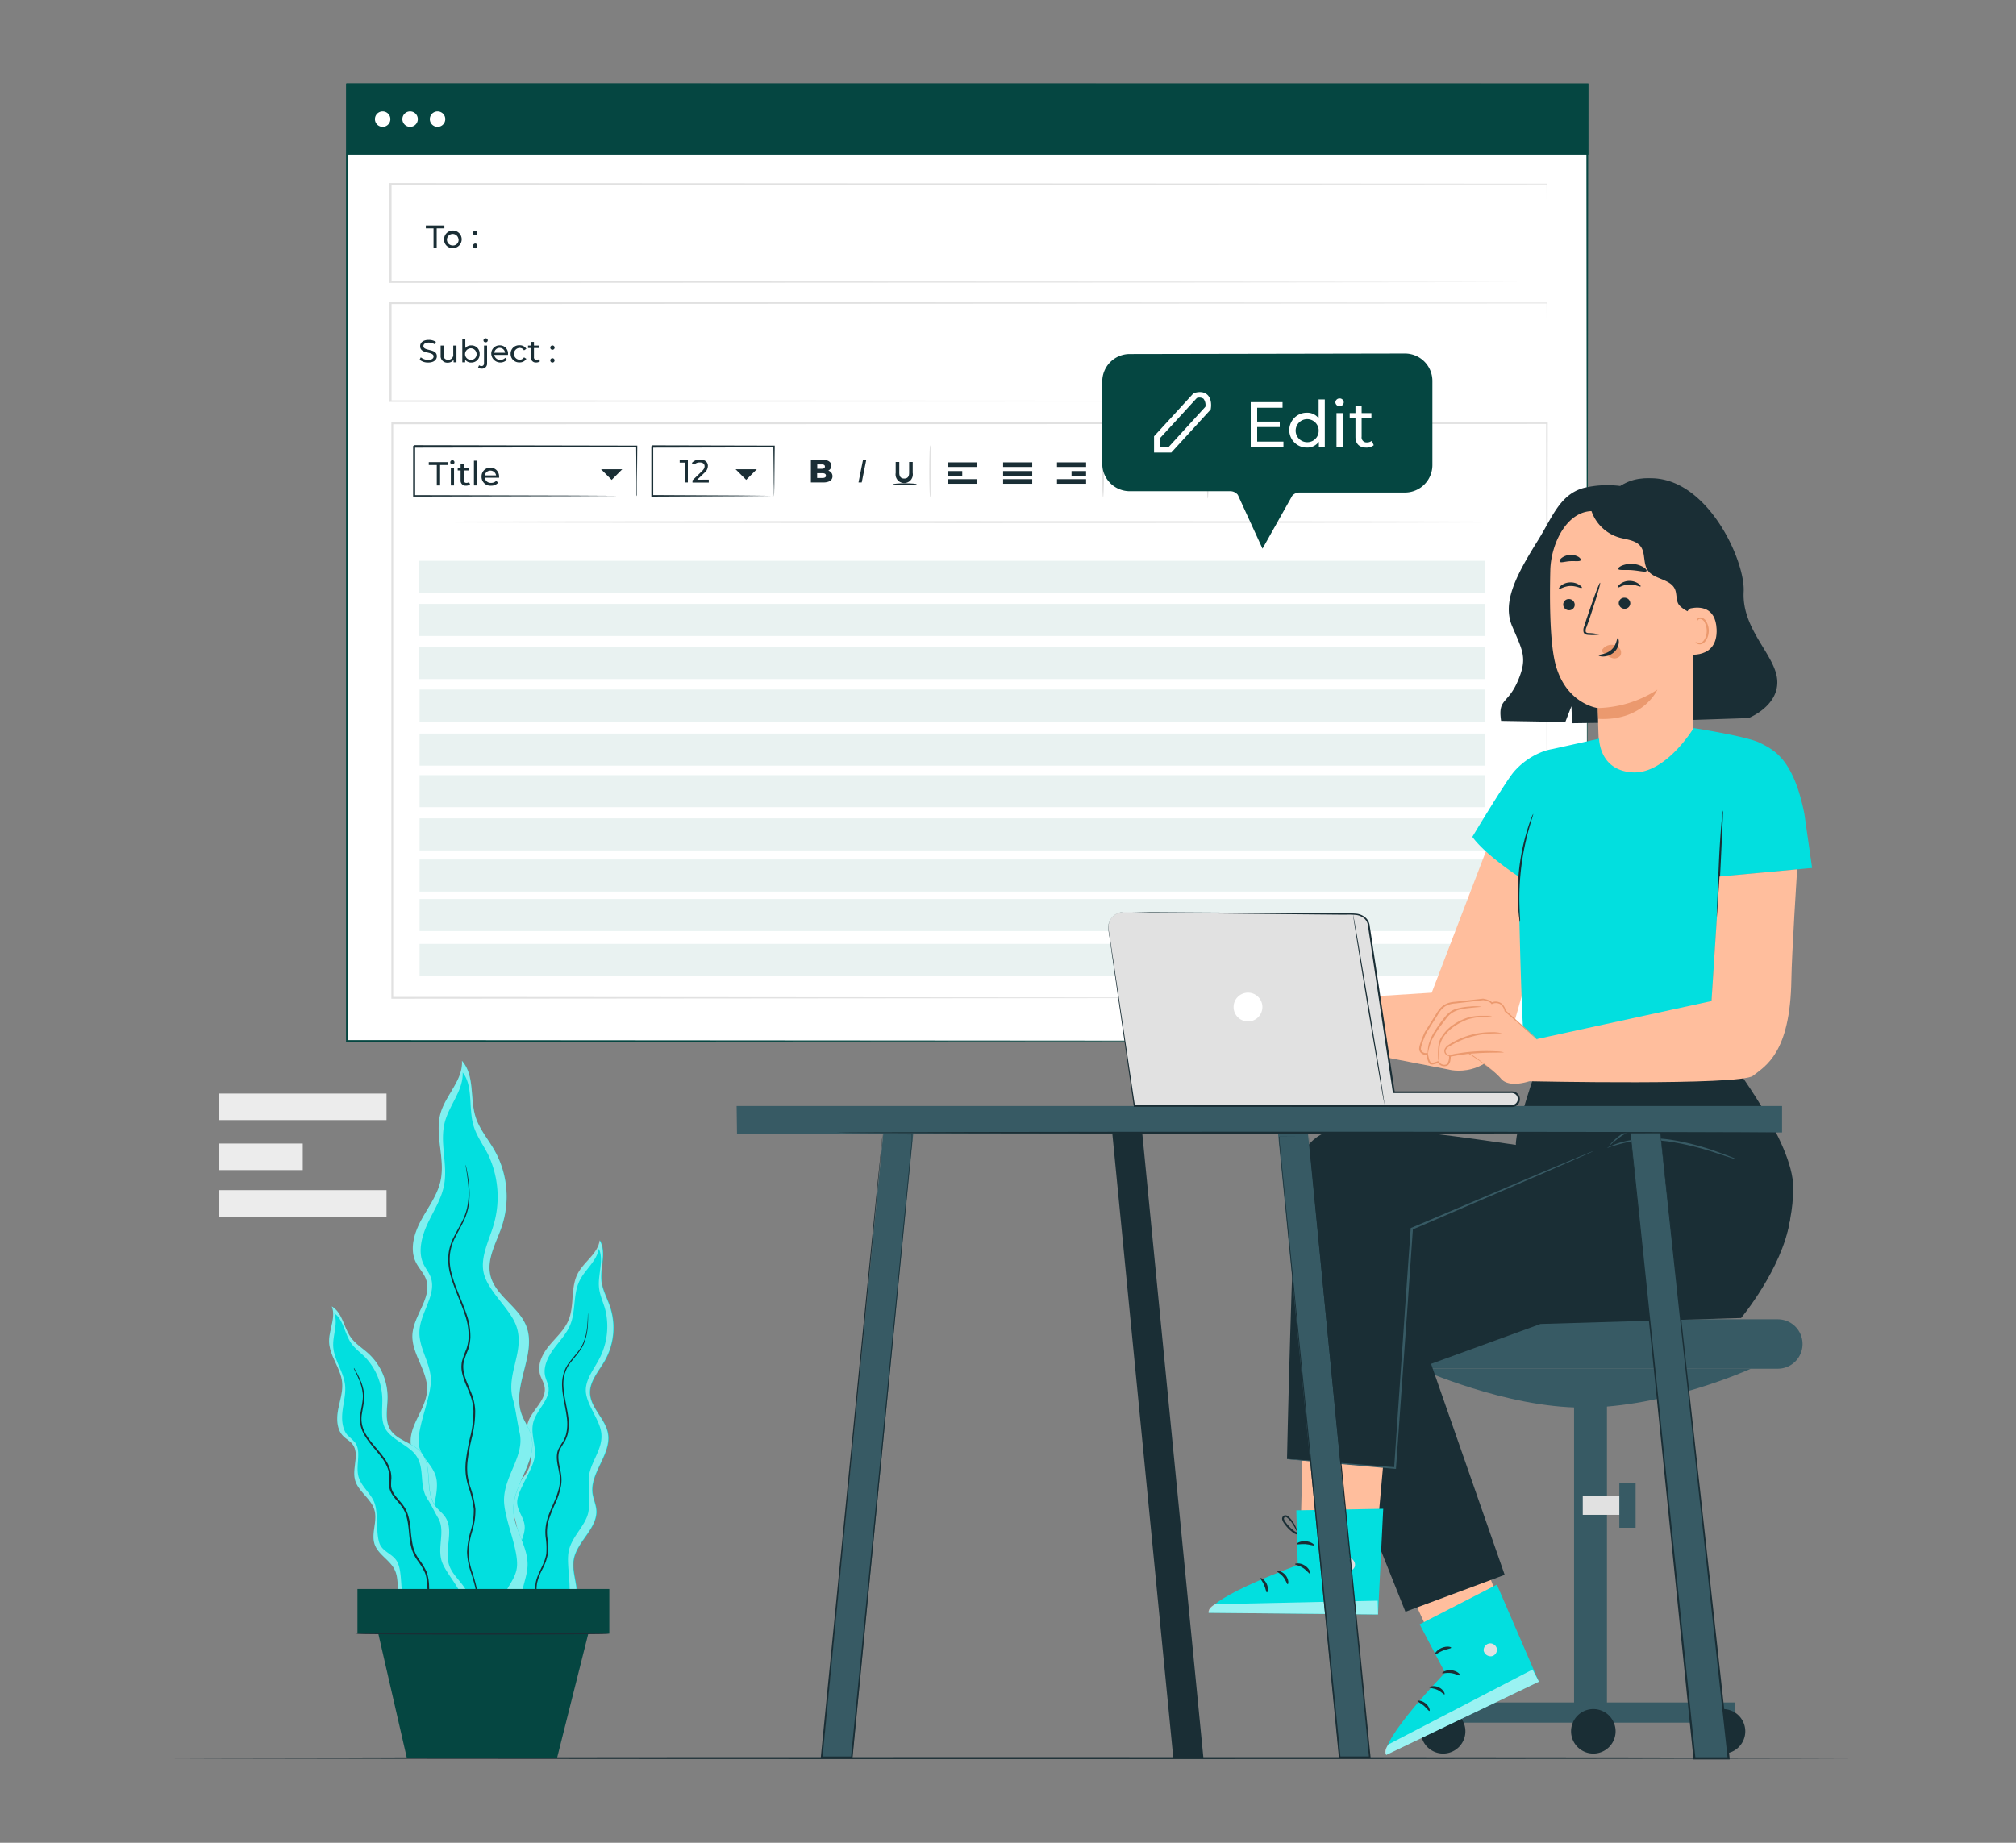 <svg xmlns="http://www.w3.org/2000/svg" viewBox="0 0 700 640"><rect x="0" y="0" width="700" height="640" fill="#808080" stroke="none"/><defs><style>.cls-1{fill:#ececec;}.cls-2{fill:#1a2e35;}.cls-3{fill:#fff;}.cls-4{opacity:0.1;}.cls-5{fill:#1c7c70;}.cls-6{fill:#054641;}.cls-7{fill:#e1e1e1;}.cls-8{fill:#02dfdf;}.cls-9{opacity:0.5;}.cls-10{fill:#375a64;}.cls-11{fill:#ffbe9d;}.cls-12{fill:#eb996e;}.cls-13{opacity:0.6;}</style></defs><title>Illustration</title><g id="Layer_13" data-name="Layer 13"><rect class="cls-1" x="76.03" y="379.79" width="58.18" height="9.22"/><rect class="cls-1" x="76.03" y="413.34" width="58.18" height="9.22"/><rect class="cls-1" x="76.03" y="397.16" width="29.09" height="9.22"/><path class="cls-2" d="M650.91,610.61c0,.19-134.19.34-299.68.34s-299.71-.15-299.71-.34,134.16-.34,299.71-.34S650.91,610.42,650.91,610.61Z"/><rect class="cls-3" x="120.39" y="29.34" width="430.71" height="332.2"/><g class="cls-4"><rect class="cls-5" x="145.69" y="239.48" width="369.98" height="11.14"/></g><g class="cls-4"><rect class="cls-5" x="145.51" y="224.71" width="369.98" height="11.14"/></g><g class="cls-4"><rect class="cls-5" x="145.51" y="209.74" width="369.98" height="11.14"/></g><g class="cls-4"><rect class="cls-5" x="145.51" y="194.77" width="369.98" height="11.14"/></g><g class="cls-4"><rect class="cls-5" x="145.69" y="254.78" width="369.98" height="11.14"/></g><g class="cls-4"><rect class="cls-5" x="145.69" y="269.21" width="369.98" height="11.14"/></g><g class="cls-4"><rect class="cls-5" x="145.69" y="284.22" width="369.98" height="11.14"/></g><g class="cls-4"><rect class="cls-5" x="145.69" y="298.51" width="369.98" height="11.14"/></g><g class="cls-4"><rect class="cls-5" x="145.69" y="312.23" width="369.98" height="11.14"/></g><g class="cls-4"><rect class="cls-5" x="145.69" y="327.83" width="369.98" height="11.14"/></g><rect class="cls-6" x="120.39" y="29.01" width="431.14" height="24.73"/><path class="cls-2" d="M150.53,79.31h-2.67v-1h6.44v1h-2.67v6.81h-1.1Z"/><path class="cls-2" d="M154.19,83.18a3.06,3.06,0,1,1,3.06,3A2.93,2.93,0,0,1,154.19,83.18Zm5,0a2,2,0,1,0-2,2.08A1.93,1.93,0,0,0,159.23,83.18Z"/><path class="cls-2" d="M164.27,80.93a.75.75,0,1,1,1.49,0,.75.75,0,1,1-1.49,0Zm0,4.49a.75.75,0,1,1,1.49,0,.75.75,0,1,1-1.49,0Z"/><path class="cls-2" d="M145.7,124.94l.41-.85a4,4,0,0,0,2.54.89c1.33,0,1.9-.52,1.9-1.19,0-1.88-4.66-.69-4.66-3.55,0-1.19.92-2.2,3-2.2a4.52,4.52,0,0,1,2.47.68l-.36.88a4,4,0,0,0-2.11-.63c-1.31,0-1.87.55-1.87,1.22,0,1.88,4.66.71,4.66,3.53,0,1.18-.95,2.19-3,2.19A4.59,4.59,0,0,1,145.7,124.94Z"/><path class="cls-2" d="M158.5,120v5.83h-1v-.88a2.36,2.36,0,0,1-2,1,2.29,2.29,0,0,1-2.5-2.54V120h1v3.24c0,1.14.57,1.71,1.58,1.71a1.71,1.71,0,0,0,1.8-1.93v-3Z"/><path class="cls-2" d="M166.54,122.91a2.84,2.84,0,0,1-2.94,3,2.46,2.46,0,0,1-2.08-1v.92h-1v-8.16h1.05v3.21a2.51,2.51,0,0,1,2-.93A2.83,2.83,0,0,1,166.54,122.91Zm-1.06,0a2,2,0,1,0-2,2.06A1.93,1.93,0,0,0,165.48,122.91Z"/><path class="cls-2" d="M166,127.67l.34-.81a1.36,1.36,0,0,0,.86.27c.56,0,.86-.35.86-1V120h1.06v6.1a1.74,1.74,0,0,1-1.86,1.93A2.06,2.06,0,0,1,166,127.67Zm1.88-9.48a.7.7,0,0,1,.71-.69.69.69,0,1,1,0,1.37A.68.68,0,0,1,167.87,118.19Z"/><path class="cls-2" d="M176.36,123.26h-4.73a2,2,0,0,0,2.12,1.71,2.19,2.19,0,0,0,1.68-.71l.58.68a3.17,3.17,0,0,1-5.43-2,2.85,2.85,0,0,1,2.92-3,2.81,2.81,0,0,1,2.89,3C176.39,123,176.37,123.16,176.36,123.26Zm-4.73-.76h3.74a1.88,1.88,0,0,0-3.74,0Z"/><path class="cls-2" d="M177.3,122.91a2.91,2.91,0,0,1,3.08-3,2.62,2.62,0,0,1,2.38,1.24l-.81.52a1.81,1.81,0,0,0-1.58-.84,2.06,2.06,0,0,0,0,4.11,1.81,1.81,0,0,0,1.58-.84l.81.51a2.62,2.62,0,0,1-2.38,1.25A2.92,2.92,0,0,1,177.3,122.91Z"/><path class="cls-2" d="M187.47,125.48a2,2,0,0,1-1.28.41,1.67,1.67,0,0,1-1.85-1.83v-3.2h-1V120h1v-1.27h1.06V120h1.67v.87H185.4V124a.86.86,0,0,0,.91,1,1.32,1.32,0,0,0,.83-.28Z"/><path class="cls-2" d="M191.07,120.72a.74.74,0,0,1,.75-.75.75.75,0,0,1,0,1.5A.74.74,0,0,1,191.07,120.72Zm0,4.44a.74.74,0,0,1,.75-.75.73.73,0,0,1,.73.75.73.73,0,0,1-.73.76A.74.74,0,0,1,191.07,125.16Z"/><path class="cls-3" d="M135.55,41.37a2.68,2.68,0,1,1-2.68-2.68A2.68,2.68,0,0,1,135.55,41.37Z"/><path class="cls-3" d="M145.08,41.37a2.68,2.68,0,1,1-2.68-2.68A2.68,2.68,0,0,1,145.08,41.37Z"/><path class="cls-3" d="M154.61,41.37a2.68,2.68,0,1,1-2.68-2.68A2.68,2.68,0,0,1,154.61,41.37Z"/><path class="cls-2" d="M221,172.31s0-.11,0-.31l0-.89c0-.8,0-1.93,0-3.37,0-3-.07-7.23-.11-12.61l.19.2-77.28.14h0c.68-.68.19-.18.34-.33h0v8.71q0,4.31,0,8.46l-.33-.34,55,.15,16.3.1,4.4,0,1.16,0,.4,0-.36,0-1.11,0-4.34,0-16.21.1-55.26.15h-.34v-17.5h0c.15-.16-.34.33.34-.35h0l77.28.15h.2v.19c-.05,5.43-.08,9.73-.11,12.72,0,1.43,0,2.54,0,3.34,0,.35,0,.62,0,.84A.84.84,0,0,1,221,172.31Z"/><path class="cls-2" d="M268.72,172.31a1.62,1.62,0,0,1,0-.33c0-.25,0-.54,0-.91,0-.84,0-2-.06-3.44,0-3-.08-7.26-.13-12.5l.24.24-42.3.1.34-.34h0v4.44c0,1.47,0,2.93,0,4.37,0,2.87,0,5.66,0,8.34l-.32-.33,30.23.15,8.83.09,2.39.05a5.55,5.55,0,0,1,.85,0s-.25,0-.78,0l-2.31,0-8.75.09-30.46.15h-.33v-.32c0-2.68,0-5.47,0-8.34,0-1.44,0-2.9,0-4.37v-4.44h0c-.07.08.65-.64.35-.34l42.3.1H269v.24c-.06,5.3-.1,9.6-.13,12.65,0,1.42-.05,2.55-.06,3.38S268.73,172.32,268.72,172.31Z"/><path class="cls-2" d="M151.66,161.5h-2.78v-1h6.71v1h-2.78v7.1h-1.15Z"/><path class="cls-2" d="M156.34,160.56a.74.74,0,0,1,.76-.73.73.73,0,1,1-.76.73Zm.2,1.9h1.11v6.14h-1.11Z"/><path class="cls-2" d="M163.22,168.24a2.07,2.07,0,0,1-1.34.43,1.75,1.75,0,0,1-1.95-1.92v-3.37h-1v-.92h1v-1.34H161v1.34h1.77v.92H161v3.32a.91.91,0,0,0,1,1,1.4,1.4,0,0,0,.87-.29Z"/><path class="cls-2" d="M164.56,160h1.12v8.59h-1.12Z"/><path class="cls-2" d="M173.32,165.9h-5a2.08,2.08,0,0,0,2.22,1.8,2.3,2.3,0,0,0,1.78-.74l.61.72a3.11,3.11,0,0,1-2.42,1,3.07,3.07,0,0,1-3.3-3.14,3,3,0,0,1,3.08-3.12,3,3,0,0,1,3,3.16C173.34,165.66,173.33,165.8,173.32,165.9Zm-5-.8h3.94a2,2,0,0,0-3.94,0Z"/><polygon class="cls-2" points="208.7 162.98 216.06 162.98 212.38 166.66 208.7 162.98"/><polygon class="cls-2" points="255.41 162.98 262.77 162.98 259.09 166.66 255.41 162.98"/><path class="cls-7" d="M537.09,346.54c0-2-.09-76.55-.25-199.54l.25.25-400.9.09h0l.34-.34c0,70.33,0,137.84,0,199.54l-.32-.32,400.93.32-400.93.32h-.32v-.32c0-61.7,0-129.21,0-199.54v-.34h.37l400.9.08h.26V147C537.19,270,537.1,344.53,537.09,346.54Z"/><path class="cls-7" d="M537.09,139.38s0-.78,0-2.26,0-3.71,0-6.6c0-5.78,0-14.29-.08-25.27l.13.14-401.52.21h0l.34-.35v34.13l-.34-.34,285,.14,85.33.1,23.11.05,6,0c1.36,0,2.06,0,2.06,0l-2,0-6,0-23,0-85.25.1-285.28.15h-.34V104.91h.36l401.52.21h.14v.13c0,11-.06,19.55-.08,25.35q0,4.32,0,6.56C537.11,138.64,537.09,139.38,537.09,139.38Z"/><path class="cls-7" d="M537.09,98.05s0-.78,0-2.27,0-3.7,0-6.59c0-5.78,0-14.3-.08-25.27l.13.13-401.52.21h0l.34-.34V98l-.34-.34,285,.15,85.33.1L529,98l6,0,2.06,0-2,0-6,0-23,0-85.25.1-285.28.15h-.34V63.58h.36l401.52.21h.14v.13c0,11-.06,19.55-.08,25.35,0,2.87,0,5.07,0,6.56S537.09,98.05,537.09,98.05Z"/><path class="cls-2" d="M432.72,156.66a2.47,2.47,0,0,0-2.54,2.26h0v8.89h0a3.59,3.59,0,0,0,7.07,0h0v-7.16h-.69v6.86a2.86,2.86,0,0,1-5.71,0V159a1.86,1.86,0,0,1,3.7,0v7.22h0a1.07,1.07,0,0,1-2.05,0v-5.55h-.69V166h0v.26h0a1.73,1.73,0,0,0,3.38,0h0v-.15s0-.07,0-.12h0v-7h0A2.45,2.45,0,0,0,432.72,156.66Z"/><rect class="cls-2" x="329.06" y="160.58" width="10.11" height="1.6"/><rect class="cls-2" x="329.06" y="166.41" width="10.11" height="1.6"/><rect class="cls-2" x="329.06" y="163.6" width="5.05" height="1.6"/><rect class="cls-2" x="367.01" y="160.58" width="10.11" height="1.6"/><rect class="cls-2" x="367.01" y="166.41" width="10.11" height="1.6"/><rect class="cls-2" x="372.06" y="163.6" width="5.05" height="1.6"/><rect class="cls-2" x="348.3" y="160.58" width="10.11" height="1.6"/><rect class="cls-2" x="348.3" y="166.41" width="10.11" height="1.6"/><rect class="cls-2" x="348.3" y="163.6" width="10.11" height="1.6"/><polygon class="cls-2" points="402.42 167.48 394.16 167.48 394.16 160.69 398.44 160.69 398.44 162.13 395.59 162.13 395.59 166.05 400.99 166.05 400.99 164.62 402.42 164.62 402.42 167.48"/><polygon class="cls-2" points="407.19 167.48 403.67 167.48 403.67 166.05 405.76 166.05 405.76 162.13 400.36 162.13 400.36 163.95 398.93 163.95 398.93 160.69 407.19 160.69 407.19 167.48"/><polygon class="cls-2" points="410.54 163.55 414.94 163.55 412.74 165.6 410.54 163.55"/><path class="cls-2" d="M311,164.25v-3.81h1.25v3.76c0,1.39.63,2,1.72,2s1.7-.59,1.7-2v-3.76h1.24v3.81a3,3,0,1,1-5.91,0Z"/><path class="cls-2" d="M299.66,159.68h1.13l-1.58,7.88h-1.12Z"/><path class="cls-2" d="M289.06,165.4c0,1.36-1.13,2.16-3.24,2.16h-4.26v-7.88h4c2.07,0,3.09.84,3.09,2.06a1.86,1.86,0,0,1-1.06,1.71A2,2,0,0,1,289.06,165.4Zm-5.29-4.11v1.52h1.53c.74,0,1.13-.26,1.13-.77s-.39-.75-1.13-.75Zm3,3.86c0-.54-.41-.8-1.17-.8h-1.87V166h1.87C286.4,166,286.81,165.69,286.81,165.15Z"/><path class="cls-7" d="M323,172.78c-.19,0-.34-4.06-.34-9.06s.15-9.06.34-9.06.34,4.06.34,9.06S323.14,172.78,323,172.78Z"/><path class="cls-7" d="M383,172.78c-.19,0-.34-4.06-.34-9.06s.15-9.06.34-9.06.34,4.06.34,9.06S383.2,172.78,383,172.78Z"/><path class="cls-7" d="M419.35,173.15c-.19,0-.34-4.06-.34-9.06s.15-9.06.34-9.06.34,4.05.34,9.06S419.53,173.15,419.35,173.15Z"/><path class="cls-7" d="M446.92,172.61c-.19,0-.34-4.06-.34-9.06s.15-9.06.34-9.06.34,4,.34,9.06S447.11,172.61,446.92,172.61Z"/><path class="cls-2" d="M318.29,168.19c0,.19-1.82.34-4.06.34s-4.07-.15-4.07-.34,1.82-.34,4.07-.34S318.29,168,318.29,168.19Z"/><path class="cls-2" d="M238.84,159.68v7.88h-1.12v-6.9H236v-1Z"/><path class="cls-2" d="M246.1,166.58v1h-5.66v-.76l3.21-3.1c.83-.81,1-1.31,1-1.8,0-.81-.58-1.31-1.68-1.31a2.48,2.48,0,0,0-2,.86l-.76-.67a3.64,3.64,0,0,1,2.88-1.19c1.64,0,2.7.84,2.7,2.19a3.18,3.18,0,0,1-1.29,2.48l-2.41,2.32Z"/><path class="cls-7" d="M537.09,181.3c0,.19-89.91.34-200.79.34s-200.81-.15-200.81-.34S225.38,181,336.3,181,537.09,181.11,537.09,181.3Z"/><path class="cls-6" d="M551.1,361.54c0-2.34-.11-131.54-.28-332.2l.28.28-430.68.06h0l.34-.34c0,119.67,0,232.88,0,332.2l-.3-.31,430.71.31-430.71.3h-.31v-.3c0-99.32,0-212.53,0-332.2V29h.37l430.68.06h.28v.28C551.21,230,551.1,359.2,551.1,361.54Z"/><path class="cls-6" d="M382.73,132.49v28.57a9.54,9.54,0,0,0,9.54,9.54h34.92a3.32,3.32,0,0,1,2.61,1.27l8.57,18.68,10.33-18.38a3.34,3.34,0,0,1,2.47-1.11h36.65a9.54,9.54,0,0,0,9.54-9.54V132.31a9.54,9.54,0,0,0-9.55-9.54l-95.56.18A9.54,9.54,0,0,0,382.73,132.49Z"/><path class="cls-3" d="M406.71,157.17h-6v-5.64l13.76-15,.28-.07c1.93-.53,3.42-.31,4.46.64,1.74,1.59,1.27,4.52,1.21,4.85l-.05.28Zm-4-2h3.13l12.69-13.89a3.61,3.61,0,0,0-.64-2.78,2.53,2.53,0,0,0-2.33-.25l-12.85,14Z"/><path class="cls-3" d="M445.64,153.37v1.95H434.28V139.67h11.05v1.94h-8.81v4.81h7.84v1.9h-7.84v5.05Z"/><path class="cls-3" d="M460,138.73v16.59h-2.06v-1.88a5,5,0,0,1-4.22,2,6.05,6.05,0,0,1,0-12.1,5,5,0,0,1,4.14,1.91v-6.53Zm-2.12,10.66a4,4,0,1,0-4,4.18A3.9,3.9,0,0,0,457.86,149.39Z"/><path class="cls-3" d="M463.68,139.8a1.42,1.42,0,0,1,1.45-1.41,1.39,1.39,0,0,1,1.46,1.37,1.46,1.46,0,0,1-2.91,0Zm.38,3.67h2.15v11.85h-2.15Z"/><path class="cls-3" d="M477,154.62a4,4,0,0,1-2.6.83c-2.39,0-3.75-1.32-3.75-3.71v-6.51h-2v-1.76h2v-2.6h2.14v2.6h3.4v1.76h-3.4v6.42a1.74,1.74,0,0,0,1.86,2,2.7,2.7,0,0,0,1.68-.56Z"/><path class="cls-8" d="M176,574c-3.43-.17-4.44-5-3.16-8.2s3.8-6,3.83-9.45c0-3-1.86-5.68-2-8.65-.33-5.37,4.86-9.74,5.08-15.1.17-4.19-2.74-8.17-2-12.3.75-4.43,5.37-7.34,6.43-11.71,1.13-4.65-2.09-9.57-.86-14.19s6.66-8,5.89-12.69c-.26-1.55-1.2-2.91-1.62-4.43-1-3.51.95-7.17,3.27-10s5.16-5.29,6.6-8.64c2.2-5.14.67-11.4,3.27-16.35,2.17-4.12,7-6.9,7.6-11.52,2.44,4.16.05,9.45.61,14.24.36,3.12,2,5.94,3,8.92a23.26,23.26,0,0,1-1.82,18.6c-2.1,3.68-5.33,7.16-5.17,11.39.2,5.13,5.33,8.85,6.24,13.9,1.3,7.23-6.4,13.73-5.34,21,.28,1.88,1.14,3.64,1.3,5.53.54,6.42-6.74,11-7.85,17.3-.81,4.68,1.89,9.5.77,14.11-.86,3.56-3.93,6.74-3.17,10.32.32,1.55,1.34,2.86,2,4.32a8.24,8.24,0,0,1-1.29,8.51,7.15,7.15,0,0,1-8.28,1.7"/><g class="cls-9"><path class="cls-3" d="M198.76,570.39c-.62-1.46-1.64-2.77-2-4.32-.76-3.58,2.31-6.76,3.17-10.32,1.12-4.61-1.58-9.43-.77-14.11,1.11-6.34,8.39-10.88,7.85-17.3-.16-1.89-1-3.65-1.3-5.53-1.06-7.26,6.64-13.76,5.34-21-.91-5.05-6-8.77-6.24-13.9-.16-4.23,3.07-7.71,5.17-11.39a23.26,23.26,0,0,0,1.82-18.6c-1-3-2.61-5.8-3-8.92-.56-4.79,1.83-10.08-.61-14.24-.61,4.62-5.43,7.4-7.6,11.52-2.6,4.95-1.07,11.21-3.27,16.35-1.44,3.35-4.28,5.84-6.6,8.64s-4.24,6.47-3.27,10c.42,1.52,1.36,2.88,1.62,4.43.77,4.71-4.66,8.09-5.89,12.69s2,9.54.86,14.19c-1.06,4.37-5.68,7.28-6.43,11.71-.71,4.13,2.2,8.11,2,12.3-.22,5.36-5.41,9.73-5.08,15.1.18,3,2.07,5.67,2,8.65,0,3.43-2.56,6.27-3.83,9.45s-.27,8,3.16,8.2l13.19,6.62a7.15,7.15,0,0,0,8.28-1.7A8.24,8.24,0,0,0,198.76,570.39Z"/></g><path class="cls-8" d="M194.28,567.25a9.42,9.42,0,0,1-1.32-5.08c.35-2,3.67-3.68,4.49-7,1.07-4.32-.86-12,0-16.31,1.11-5.92,7.24-9.81,7-15.69-.08-1.73.17-6.35,0-8-.66-6.62,5.16-11.07,4.31-17.64-.59-4.59-5.35-10-5.36-14.68,0-3.89,2.79-7.3,4.64-10.83a24.32,24.32,0,0,0,2.1-17.24c-.73-2.68-2-5.17-2.19-8-.31-4.38,1.84-9.41-.06-13.07-.65,4.29-4.73,7.16-6.65,11.09-2.32,4.73-1.24,10.4-3.23,15.27-1.29,3.18-3.73,5.66-5.74,8.39s-3.71,6.23-3,9.39c.3,1.38,1,2.57,1.2,4,.49,4.29-4.11,7.75-5.28,12.07s1.35,8.66.27,13c-1,4.09-5,9.65-5.78,13.77-.72,3.85,2.77,6.35,2.5,10.22-.36,4.95-5.32,10.95-5.22,15.87,0,2.72,2.33,3.6,2.22,6.34-.14,3.16-2.79,9.45-4,12.46A8.56,8.56,0,0,0,176,574l14.73,7.31C197.31,578.15,197,571.76,194.28,567.25Z"/><path class="cls-2" d="M204.19,456a2,2,0,0,1,0,.32c0,.25,0,.57,0,1,0,.84,0,2.09-.15,3.68a18.35,18.35,0,0,1-1.33,5.69c-.87,2.16-2.7,4.1-4.44,6.32a11.65,11.65,0,0,0-2.09,3.85,12.85,12.85,0,0,0-.54,4.72c.16,3.32,1.18,6.79,1.67,10.56a16.17,16.17,0,0,1-.19,5.87,11.6,11.6,0,0,1-1.15,2.84,26,26,0,0,0-1.56,2.58c-.84,1.81-.51,3.94-.09,6,.22,1,.45,2.09.57,3.18a12.73,12.73,0,0,1-.08,3.32,26.13,26.13,0,0,1-2,6.19,52.18,52.18,0,0,0-2.28,5.79,15.12,15.12,0,0,0-.51,5.89,26,26,0,0,1,.21,5.84,17.57,17.57,0,0,1-1.86,5.26,21,21,0,0,0-1.86,4.78c-.62,3.26.3,6.38.24,9.27a24.78,24.78,0,0,1-1.7,7.54,26.32,26.32,0,0,0-1.43,5.6,8,8,0,0,0,.37,3.59c.3.77.53,1.16.49,1.17a6.82,6.82,0,0,1-.6-1.13,7.77,7.77,0,0,1-.49-3.65,25.75,25.75,0,0,1,1.35-5.68,25,25,0,0,0,1.59-7.45c0-1.41-.2-2.89-.36-4.44a16.89,16.89,0,0,1,.06-4.91c.64-3.42,3.14-6.34,3.66-10a25.83,25.83,0,0,0-.23-5.72,15.66,15.66,0,0,1,.52-6.1c1.13-4,3.57-7.66,4.28-11.91a12.4,12.4,0,0,0,.08-3.16c-.12-1-.35-2.09-.56-3.13-.42-2-.8-4.32.13-6.33a27,27,0,0,1,1.6-2.65,10.35,10.35,0,0,0,1.09-2.68,15.43,15.43,0,0,0,.2-5.66c-.46-3.71-1.48-7.21-1.62-10.61a13.56,13.56,0,0,1,.59-4.88,12.18,12.18,0,0,1,2.2-4c1.79-2.24,3.6-4.11,4.47-6.2a18.64,18.64,0,0,0,1.4-5.58c.18-1.58.22-2.82.26-3.66,0-.39,0-.71.05-1A1,1,0,0,1,204.19,456Z"/><path class="cls-8" d="M155,575.66c-4.8.7-7.52-5.73-6.62-10.49s3.62-9.38,2.72-14.14c-.77-4.14-4.13-7.37-5.19-11.44-1.93-7.34,4-14.81,2.89-22.31-.91-5.84-6-10.57-6.18-16.48-.17-6.34,5.44-11.64,5.71-18,.29-6.75-5.52-12.68-5.08-19.42s7-12.89,4.68-19.19c-.78-2.09-2.45-3.72-3.45-5.71-2.31-4.59-.66-10.19,1.79-14.71S151.93,415,153,410c1.65-7.73-2.19-16,.06-23.56,1.88-6.3,7.8-11.47,7.37-18,4.53,5.09,2.67,13.07,4.75,19.56,1.36,4.23,4.37,7.69,6.56,11.55a32.8,32.8,0,0,1,2.57,26.26c-1.9,5.67-5.42,11.38-4,17.2,1.68,7.05,9.8,10.79,12.44,17.54,3.78,9.66-5.11,20.78-1.64,30.55.89,2.52,2.56,4.73,3.3,7.3,2.52,8.75-6.33,17-6.13,26.13.16,6.69,5.22,12.64,4.94,19.34-.22,5.15-3.6,10.41-1.58,15.16.88,2.06,2.65,3.59,3.9,5.44a11.62,11.62,0,0,1,.55,12.15,10.11,10.11,0,0,1-11,4.62"/><g class="cls-9"><path class="cls-3" d="M185.5,564.45c-1.25-1.85-3-3.38-3.9-5.44-2-4.75,1.36-10,1.58-15.16.28-6.7-4.78-12.65-4.94-19.34-.2-9.1,8.65-17.38,6.13-26.13-.74-2.57-2.41-4.78-3.3-7.3-3.47-9.77,5.42-20.89,1.64-30.55C180.07,453.78,172,450,170.27,443c-1.39-5.82,2.13-11.53,4-17.2a32.8,32.8,0,0,0-2.57-26.26c-2.19-3.86-5.2-7.32-6.56-11.55-2.08-6.49-.22-14.47-4.75-19.56.43,6.56-5.49,11.73-7.37,18C150.8,394,154.64,402.28,153,410c-1.06,5-4.32,9.26-6.77,13.78s-4.1,10.12-1.79,14.71c1,2,2.67,3.62,3.45,5.71,2.36,6.3-4.23,12.47-4.68,19.19s5.37,12.67,5.08,19.42c-.27,6.34-5.88,11.64-5.71,18,.16,5.91,5.27,10.64,6.18,16.48,1.17,7.5-4.82,15-2.89,22.31,1.06,4.07,4.42,7.3,5.19,11.44.9,4.76-1.83,9.38-2.72,14.14s1.82,11.19,6.62,10.49L175,581.22a10.1,10.1,0,0,0,11-4.62A11.62,11.62,0,0,0,185.5,564.45Z"/></g><path class="cls-8" d="M178.44,561.33c-1.32-1.45-3.18-4.66-3.22-6.67-.05-2.81,4.08-6.11,4.31-10.95.3-6.27-4.47-16.33-4.52-22.59-.08-8.5,7.34-15.57,5.38-23.65-.57-2.37-1.5-8.84-2.2-11.16-2.72-9,4.12-16.74,1.14-25.61-2.07-6.2-10.15-12.35-11.44-18.88-1.07-5.38,1.86-10.87,3.46-16.27a34.35,34.35,0,0,0-1.82-24.46c-1.75-3.51-4.16-6.62-5.22-10.51-1.63-6,0-13.53-3.66-18.1.27,6.13-4.6,11.22-6.19,17.2-1.91,7.19,1.13,14.74-.29,22-.92,4.75-3.61,8.85-5.65,13.19s-3.44,9.65-1.61,13.84c.79,1.82,2.13,3.27,2.75,5.19,1.85,5.8-3.57,11.86-4,18.16s4.24,11.62,3.94,17.95c-.29,5.95-4.31,14.74-4.24,20.67.06,5.53,5.58,8,6.26,13.47.87,7-4.37,16.63-2.88,23.41.82,3.76,4.22,4.35,4.8,8.18.68,4.42-1.26,13.85-2,18.35s0,7.69,3.46,11.53l22.41,6.09C185.62,575.61,183.46,566.83,178.44,561.33Z"/><path class="cls-2" d="M161.7,404.52a56.46,56.46,0,0,1,1.15,6.92,25.8,25.8,0,0,1-.3,8.23,21.12,21.12,0,0,1-1.76,4.85c-.8,1.64-1.78,3.3-2.67,5.1a16.83,16.83,0,0,0-1.87,5.93,18.41,18.41,0,0,0,.55,6.71c1.13,4.59,3.5,9.11,5.2,14.2a22.86,22.86,0,0,1,1.33,8.13,15.83,15.83,0,0,1-.81,4.22,33.46,33.46,0,0,0-1.45,4c-.68,2.78.37,5.67,1.52,8.38.57,1.38,1.19,2.77,1.65,4.24A17.74,17.74,0,0,1,165,490a37.06,37.06,0,0,1-1.11,9.1,69.43,69.43,0,0,0-1.57,8.67,21.54,21.54,0,0,0,0,4.25,22.62,22.62,0,0,0,.87,4.08,37.23,37.23,0,0,1,1.89,8,25,25,0,0,1-1.13,7.76,29.31,29.31,0,0,0-1.26,7.16,23.16,23.16,0,0,0,1.2,6.66,62.58,62.58,0,0,1,1.68,6.12,22.41,22.41,0,0,1,.28,5.78c-.12,1.83-.34,3.53-.55,5.12a37.64,37.64,0,0,0-.44,8.16,11.31,11.31,0,0,0,1.53,4.88c.63,1,1.06,1.45,1,1.48a9.74,9.74,0,0,1-1.13-1.42,11,11,0,0,1-1.65-4.92,35.59,35.59,0,0,1,.34-8.22c.18-1.59.39-3.29.49-5.1a22.07,22.07,0,0,0-.31-5.68c-.39-2-1.06-4-1.71-6.07a23.3,23.3,0,0,1-1.25-6.79,29.56,29.56,0,0,1,1.25-7.29,24.48,24.48,0,0,0,1.08-7.6,37.32,37.32,0,0,0-1.88-7.89,23.88,23.88,0,0,1-.9-4.18,22.67,22.67,0,0,1,0-4.36,70.5,70.5,0,0,1,1.57-8.75,36.32,36.32,0,0,0,1.1-8.95,17.35,17.35,0,0,0-.76-4.43c-.45-1.43-1.06-2.8-1.64-4.19a26.81,26.81,0,0,1-1.47-4.26,9.83,9.83,0,0,1-.07-4.48,37.14,37.14,0,0,1,1.48-4.09,15.37,15.37,0,0,0,.79-4.05,22.26,22.26,0,0,0-1.29-7.93c-1.66-5-4-9.59-5.16-14.25a19.08,19.08,0,0,1-.52-6.89,16.87,16.87,0,0,1,1.95-6.06c.91-1.81,1.89-3.46,2.7-5.08a20.42,20.42,0,0,0,1.78-4.76,26.35,26.35,0,0,0,.39-8.13c-.19-2.24-.49-4-.66-5.14-.09-.57-.16-1-.21-1.34A3.13,3.13,0,0,1,161.7,404.52Z"/><path class="cls-8" d="M152,578.82c-2.74,1.34-5.61-2-6-5s.35-6.31-1.1-9c-1.27-2.33-3.9-3.61-5.33-5.84-2.56-4-.43-9.65-2.58-13.91-1.67-3.33-5.64-5.17-6.88-8.67-1.33-3.77,1-8-.06-11.87-1.13-4.1-5.76-6.52-6.79-10.64s1.72-9.07-.91-12.39c-.87-1.1-2.19-1.75-3.17-2.75-2.27-2.3-2.36-6-1.77-9.15s1.72-6.34,1.39-9.56c-.51-4.94-4.4-9.14-4.52-14.11-.1-4.13,2.45-8.37.93-12.21,3.69,2.17,4.12,7.31,6.62,10.78,1.63,2.27,4.1,3.76,6.16,5.65a20.62,20.62,0,0,1,6.61,15.22c0,3.76-1,7.86.91,11.07,2.37,3.9,8,4.57,10.84,8.1,4.13,5.05,1,13.42,4.92,18.6,1,1.33,2.45,2.33,3.39,3.73,3.2,4.74-.5,11.41,1.38,16.82,1.39,4,5.57,6.56,6.69,10.62.87,3.13-.14,6.93,2,9.38.92,1.06,2.28,1.63,3.39,2.5a7.32,7.32,0,0,1,2.67,7.17,6.35,6.35,0,0,1-5.69,4.89"/><g class="cls-9"><path class="cls-3" d="M168.07,566.2c-1.11-.87-2.47-1.44-3.39-2.5-2.13-2.45-1.12-6.25-2-9.38-1.12-4.06-5.3-6.64-6.69-10.62-1.88-5.41,1.82-12.08-1.38-16.82-.94-1.4-2.36-2.4-3.39-3.73-4-5.18-.79-13.55-4.92-18.6-2.88-3.53-8.47-4.2-10.84-8.1-1.95-3.21-.95-7.31-.91-11.07A20.62,20.62,0,0,0,128,470.16c-2.06-1.89-4.53-3.38-6.16-5.65-2.5-3.47-2.93-8.61-6.62-10.78,1.52,3.84-1,8.08-.93,12.21.12,5,4,9.17,4.52,14.11.33,3.22-.8,6.38-1.39,9.56s-.5,6.85,1.77,9.15c1,1,2.3,1.65,3.17,2.75,2.63,3.32-.12,8.28.91,12.39s5.66,6.54,6.79,10.64c1.07,3.85-1.27,8.1.06,11.87,1.24,3.5,5.21,5.34,6.88,8.67,2.15,4.26,0,9.89,2.58,13.91,1.43,2.23,4.06,3.51,5.33,5.84,1.45,2.68.71,6,1.1,9s3.25,6.34,6,5l13.1-.56a6.35,6.35,0,0,0,5.69-4.89A7.32,7.32,0,0,0,168.07,566.2Z"/></g><path class="cls-8" d="M163.24,565.7a8.35,8.35,0,0,1-3.22-3.37c-.57-1.67,1.26-4.45.46-7.39-1-3.81-5.83-8.9-7.07-12.64-1.69-5.08,1.39-10.74-1.35-15.2-.8-1.31-2.6-5-3.47-6.25-3.37-4.85-.77-10.82-4.27-15.55-2.44-3.31-8.46-5.43-10.5-9.08-1.68-3-1-6.87-1.07-10.41a21.57,21.57,0,0,0-5.82-14.29c-1.72-1.77-3.77-3.16-5.16-5.28-2.13-3.27-2.63-8.1-5.68-10.12,1.35,3.61-.59,7.6-.38,11.48.25,4.67,3.52,8.61,4.09,13.25.36,3-.46,6-.84,9s-.19,6.43,1.71,8.59a35.85,35.85,0,0,1,2.65,2.58c2.23,3.11.16,7.78,1.12,11.64s4.78,6.14,5.82,10c1,3.62.27,9.66,1.46,13.19,1.1,3.29,4.89,3.73,6.35,6.85,1.86,4,.6,10.8,2.8,14.57,1.22,2.09,3.36,1.79,4.46,4,1.26,2.51,1.91,8.53,2.32,11.37a7.58,7.58,0,0,0,4.3,6.24l14.59-.69C170.29,572.86,167.31,568,163.24,565.7Z"/><path class="cls-2" d="M122.91,475.09s.06.07.16.24.25.44.43.74c.36.65.89,1.62,1.48,2.92a16.59,16.59,0,0,1,1.43,5c.26,2.06-.33,4.35-.71,6.83a10.14,10.14,0,0,0,0,3.88,11.54,11.54,0,0,0,1.62,3.88c1.56,2.51,3.85,4.76,5.86,7.48a14.39,14.39,0,0,1,2.39,4.64,10.29,10.29,0,0,1,.33,2.72,24.22,24.22,0,0,0-.09,2.67c.13,1.76,1.29,3.26,2.51,4.66.61.72,1.25,1.43,1.81,2.23a10.55,10.55,0,0,1,1.37,2.62,22.82,22.82,0,0,1,1.1,5.68,43.33,43.33,0,0,0,.74,5.48,13.18,13.18,0,0,0,2.14,4.78,23.49,23.49,0,0,1,2.68,4.45,16.1,16.1,0,0,1,.83,4.9,18.6,18.6,0,0,0,.62,4.51c.91,2.78,3,4.81,4.17,7.08a21.89,21.89,0,0,1,1.94,6.6,23.67,23.67,0,0,0,1.3,5,7.19,7.19,0,0,0,1.83,2.63c.56.47.9.67.89.7a5.43,5.43,0,0,1-1-.61,6.94,6.94,0,0,1-2-2.62,22.77,22.77,0,0,1-1.41-5,22.19,22.19,0,0,0-2-6.46c-1.18-2.2-3.28-4.2-4.28-7.14s-.3-6.28-1.49-9.35a23.06,23.06,0,0,0-2.64-4.33,13.94,13.94,0,0,1-2.24-5c-.85-3.61-.54-7.5-1.82-11.09a10.29,10.29,0,0,0-1.3-2.48c-.54-.76-1.16-1.47-1.78-2.18-1.21-1.41-2.49-3-2.64-5a24.28,24.28,0,0,1,.1-2.74,9.43,9.43,0,0,0-.31-2.55,14.11,14.11,0,0,0-2.28-4.47c-2-2.68-4.26-4.95-5.84-7.54a12,12,0,0,1-1.65-4.05,10.7,10.7,0,0,1,0-4c.43-2.52,1-4.75.8-6.74a16.19,16.19,0,0,0-1.32-4.93c-.54-1.31-1-2.29-1.37-3l-.37-.76A1.35,1.35,0,0,1,122.91,475.09Z"/><rect class="cls-6" x="124.12" y="551.86" width="87.45" height="15.5"/><polygon class="cls-6" points="130.65 564.29 141.28 610.61 193.41 610.61 205.04 564.29 130.65 564.29"/><path class="cls-2" d="M211.52,567.38c0,.17-19.72.31-44.05.31s-44.06-.14-44.06-.31,19.72-.3,44.06-.3S211.52,567.21,211.52,567.38Z"/><path class="cls-10" d="M607.94,475.36s-29.59,13.51-58.37,13.51c-26.65,0-56.47-13.42-56.47-13.42Z"/><rect class="cls-10" x="546.56" y="476.65" width="11.42" height="119.56" transform="translate(1104.53 1072.86) rotate(180)"/><rect class="cls-10" x="501.09" y="591.26" width="101.31" height="7.01" transform="translate(1103.49 1189.54) rotate(180)"/><path class="cls-2" d="M590.52,601.29a7.74,7.74,0,1,0,7.74-7.73A7.73,7.73,0,0,0,590.52,601.29Z"/><path class="cls-2" d="M545.51,601.29a7.73,7.73,0,1,0,7.73-7.73A7.73,7.73,0,0,0,545.51,601.29Z"/><path class="cls-2" d="M493.36,601.29a7.73,7.73,0,1,0,7.73-7.73A7.73,7.73,0,0,0,493.36,601.29Z"/><rect class="cls-7" x="549.57" y="519.68" width="15.53" height="6.43" transform="translate(1114.67 1045.79) rotate(180)"/><rect class="cls-10" x="562.27" y="515.19" width="5.65" height="15.42" transform="translate(1130.19 1045.79) rotate(180)"/><path class="cls-10" d="M488,475.36H617.3a8.58,8.58,0,0,0,8.58-8.58h0a8.58,8.58,0,0,0-8.58-8.58H488a8.58,8.58,0,0,0-8.58,8.58h0A8.58,8.58,0,0,0,488,475.36Z"/><path class="cls-2" d="M607.11,249.4s10.41-4.06,10-12.93-12.38-17.65-11.67-31c.66-12.49-17.24-49.62-42.81-36.68a35.15,35.15,0,0,0-12.85.71c-8.25,2.35-10.82,10.24-15.7,18.06-7.52,12.06-12.63,21.55-9,30s5.16,10.86,2.34,18c-3.68,9.36-7.43,6.64-6.2,14.81l22.3.37,2.11-5.45.24,5.89L559,251Z"/><path class="cls-2" d="M543.52,181.92c.27,3.44-2,6.53-4.27,9.13s-4.81,5.3-5.29,8.72c-.85,6.06,5.11,11.65,3.92,17.65-.64,3.22-3.26,5.81-3.71,9.06s1.26,6.2,3.36,8.58,4.64,4.36,6.5,6.93c0,0,3.87,6.28,15.68,2.19"/><path class="cls-11" d="M553.65,177.53l29.4,6.23a5.5,5.5,0,0,1,5.13,5.38l-.35,63.63a19.81,19.81,0,0,1-4.15,12l-2.8,3.62c-6.4,8.25-19.35,7.42-24.23-1.8a6.72,6.72,0,0,1-.68-1.67,13.4,13.4,0,0,1-.28-1.44l-.56-6.2c-.28-5.67-.32-11.42-.33-11.37s-12-1.52-15.11-17c-1.54-7.71-1.64-20.44-1.39-30.87C538.53,188.63,544.28,176.91,553.65,177.53Z"/><path class="cls-2" d="M542.78,210a2,2,0,0,0,2,1.94,1.92,1.92,0,0,0,2-1.88,2,2,0,0,0-2-2A1.91,1.91,0,0,0,542.78,210Z"/><path class="cls-2" d="M541.32,204.52c.26.25,1.73-.93,3.88-1s3.77.93,4,.66-.16-.58-.87-1.06a5.5,5.5,0,0,0-3.21-.85A5.29,5.29,0,0,0,542,203.4C541.4,203.93,541.19,204.41,541.32,204.52Z"/><path class="cls-2" d="M562.07,209.47a2,2,0,0,0,2,1.95,1.92,1.92,0,0,0,2-1.89,2,2,0,0,0-2-1.94A1.91,1.91,0,0,0,562.07,209.47Z"/><path class="cls-2" d="M561.76,204c.26.25,1.74-.93,3.89-1s3.77.94,4,.67c.11-.12-.16-.59-.87-1.06a5.55,5.55,0,0,0-3.21-.86,5.29,5.29,0,0,0-3.08,1.13C561.84,203.41,561.64,203.89,561.76,204Z"/><path class="cls-2" d="M555.3,220.37a14.34,14.34,0,0,0-3.52-.49c-.55,0-1.07-.13-1.18-.5a2.76,2.76,0,0,1,.3-1.64c.47-1.35,1-2.77,1.47-4.25,2-6.05,3.47-11,3.22-11.09s-2.08,4.76-4.11,10.8c-.49,1.49-1,2.92-1.39,4.28a3.14,3.14,0,0,0-.21,2.16,1.38,1.38,0,0,0,.94.77,3.72,3.72,0,0,0,.94.1A13.43,13.43,0,0,0,555.3,220.37Z"/><path class="cls-12" d="M554.8,245.91a39.68,39.68,0,0,0,20.68-6.39s-4.83,11-20.5,10.15Z"/><path class="cls-12" d="M556.41,225.53a3.89,3.89,0,0,1,3.43-1.58,3.55,3.55,0,0,1,2.49,1.22,2.24,2.24,0,0,1,.27,2.56,2.6,2.6,0,0,1-2.79.82A8.17,8.17,0,0,1,557,227a2.52,2.52,0,0,1-.64-.62.73.73,0,0,1,0-.8"/><path class="cls-2" d="M561.7,221.62c-.35,0-.27,2.33-2.2,4.06s-4.44,1.58-4.44,1.91c0,.15.57.43,1.62.42a5.87,5.87,0,0,0,3.71-1.46,5.06,5.06,0,0,0,1.7-3.4C562.14,222.17,561.86,221.6,561.7,221.62Z"/><path class="cls-2" d="M561.88,197.61c.24.58,2.38.21,4.91.42s4.61.82,4.93.28c.14-.26-.24-.8-1.09-1.33a8.56,8.56,0,0,0-7.49-.53C562.23,196.86,561.78,197.33,561.88,197.61Z"/><path class="cls-2" d="M541.58,195.08c.39.48,1.86-.09,3.64-.18s3.31.2,3.64-.32c.14-.26-.12-.74-.8-1.18a5.31,5.31,0,0,0-5.86.41C541.59,194.34,541.4,194.85,541.58,195.08Z"/><path class="cls-2" d="M596.05,183.74c-2.18-6.41-10.95-13.43-19.22-16.6a15.66,15.66,0,0,0-14.22,1.67l-10.5,6.94a14.55,14.55,0,0,0,10.08,10.93c2.68.76,5.9.91,7.53,3.17s.78,5.73,2.34,8.12c2.15,3.3,7.85,3,9.49,6.61.71,1.57.39,3.46,1.13,5,1,2.07,6.34,4.61,8.51,3.87s2.1-4.46,2.78-6.42a10.35,10.35,0,0,0,.18-6.93C593.11,195.73,597.51,188,596.05,183.74Z"/><path class="cls-11" d="M584.77,215.45c0-1.17,1.2-4,2.34-4.18,3-.6,8.57-.57,8.93,7.21.48,10.64-10.29,8.93-10.33,8.62S584.92,219.46,584.77,215.45Z"/><path class="cls-12" d="M588.78,222.93s.19.12.51.25a1.84,1.84,0,0,0,1.38,0c1.11-.46,2-2.29,1.94-4.21a6.1,6.1,0,0,0-.64-2.62,2.12,2.12,0,0,0-1.46-1.36.94.94,0,0,0-1.07.55c-.13.31-.05.52-.11.54s-.23-.17-.17-.61a1.23,1.23,0,0,1,.39-.69,1.38,1.38,0,0,1,1-.31,2.57,2.57,0,0,1,2,1.56,6.28,6.28,0,0,1,.78,2.93c0,2.15-1,4.2-2.49,4.72a2,2,0,0,1-1.71-.21C588.81,223.18,588.74,223,588.78,222.93Z"/><path class="cls-11" d="M515.93,295.7l-18.8,49.06L461.74,347l-5.48,15.38L503,371.45s14,4.08,22.06-13.75l13.7-48.8Z"/><path class="cls-11" d="M428.14,354.67a2.33,2.33,0,0,0,2.25,1.32,3.43,3.43,0,0,0,.59-.12c1.34-.43,1.21-3.16,1.21-3.16l6.41-1s8.34,5.37,11.31,8.94,10.53.68,10.53.68l2.63-13.67-11.81-10.68s.73.64-.08-1.36-4.53-1.24-4.53-1.24c-.57-1-3-1.34-3-1.34l-10.35,1.19a7.14,7.14,0,0,0-5.19,3.26l-4.38,6.93s-2.31,5-1.94,6.15a2.08,2.08,0,0,0,2.42,1.36s.5,3.28,1.37,3.4a7.14,7.14,0,0,0,2.56-.62Z"/><path class="cls-12" d="M447.64,358.4a3.28,3.28,0,0,1-.61-.47l-1.73-1.39a74.86,74.86,0,0,0-6.81-4.69l.15,0L432.23,353l.22-.27a6.4,6.4,0,0,1-.12,1.57,3,3,0,0,1-.72,1.54,1.69,1.69,0,0,1-.85.39,2.31,2.31,0,0,1-.91.05,2.59,2.59,0,0,1-1.59-.88A2.47,2.47,0,0,1,428,355l-.06-.1,0-.05v0h0l.37.14h0l-.2.09-.83.29a6,6,0,0,1-.88.22,3.56,3.56,0,0,1-.47.05,1.11,1.11,0,0,1-.6-.11,1.89,1.89,0,0,1-.62-.85,6.23,6.23,0,0,1-.32-.88,16,16,0,0,1-.42-1.82l.38.26a2.43,2.43,0,0,1-2.39-.81,2,2,0,0,1-.44-1.29,5.35,5.35,0,0,1,.23-1.24,34.4,34.4,0,0,1,1.76-4.61v0l0,0,2.33-3.7,1.48-2.34a12.43,12.43,0,0,1,1.62-2.27,7.09,7.09,0,0,1,2.33-1.55,8.94,8.94,0,0,1,2.64-.54l9.76-1.1h.07a8.87,8.87,0,0,1,1.72.45,2.93,2.93,0,0,1,1.48,1l-.36-.11a3.59,3.59,0,0,1,3.33.18,4.18,4.18,0,0,1,1.64,2.62l-.07-.13c3.39,3.05,6.15,5.54,8.13,7.31.91.85,1.64,1.52,2.19,2a7.84,7.84,0,0,1,.74.74,5.52,5.52,0,0,1-.83-.63l-2.28-1.92-8.28-7.15-.05-.05,0-.09a3.63,3.63,0,0,0-1.45-2.27,3,3,0,0,0-2.8-.13l-.23.1-.13-.21a2.45,2.45,0,0,0-1.21-.78,8.24,8.24,0,0,0-1.59-.41h.08l-9.76,1.15a8.43,8.43,0,0,0-2.47.52,6.14,6.14,0,0,0-2.1,1.4,12.23,12.23,0,0,0-1.53,2.16l-1.48,2.34-2.34,3.7,0,0a34.82,34.82,0,0,0-1.74,4.51,5.64,5.64,0,0,0-.21,1.09,1.39,1.39,0,0,0,.31.88,1.82,1.82,0,0,0,1.75.59l.32-.06.06.32a14.41,14.41,0,0,0,.38,1.73,3.16,3.16,0,0,0,.67,1.39.8.8,0,0,0,.26,0,2.6,2.6,0,0,0,.39-.05,5.93,5.93,0,0,0,.81-.19c.26-.08.53-.17.78-.27l.19-.08h0l.38.14h0v0l0,0,0,.08a3.3,3.3,0,0,0,.22.3,2,2,0,0,0,1.24.7,1.67,1.67,0,0,0,.7,0,1.06,1.06,0,0,0,.59-.25,4,4,0,0,0,.7-2.67v-.24l.22,0,6.42-1h.08l.07,0a62.32,62.32,0,0,1,6.73,4.88c.74.62,1.29,1.13,1.66,1.48A3.46,3.46,0,0,1,447.64,358.4Z"/><path class="cls-12" d="M444.9,338a12.89,12.89,0,0,1-3.33,1,33.11,33.11,0,0,1-8.54.62l.34-.23c-.17.51-.36,1-.57,1.58a25.61,25.61,0,0,1-5.26,8.14,22.14,22.14,0,0,1-2.18,2c-.56.42-.88.63-.91.59s1.12-1,2.73-2.89a28.42,28.42,0,0,0,5-8.07c.22-.52.4-1,.57-1.53l.09-.25h.25a39.34,39.34,0,0,0,8.42-.39C443.6,338.21,444.87,337.89,444.9,338Z"/><path class="cls-12" d="M435.07,344c.17,0-.51,2.89-2.56,5.81s-4.47,4.55-4.56,4.41,2-2,4-4.8S434.87,344,435.07,344Z"/><path class="cls-12" d="M462.49,357.12a1.07,1.07,0,0,1-.33.2,7.4,7.4,0,0,1-1,.39,11.13,11.13,0,0,1-4.07.47,11.3,11.3,0,0,1-5.87-2.13,11.72,11.72,0,0,1-4.43-6.51l.38.24a26.45,26.45,0,0,1-7.5.36,24.79,24.79,0,0,1-2.76-.42,8.51,8.51,0,0,1-2.64-.86,2.15,2.15,0,0,1-1-1.13,2,2,0,0,1,.17-1.5,1.9,1.9,0,0,1,1.16-.9l1.2-.3c3.15-.76,6-1.31,8.43-1.69s4.38-.6,5.74-.72a12.06,12.06,0,0,1,2.12-.1,13.87,13.87,0,0,1-2.09.36c-1.35.21-3.3.5-5.69.94s-5.24,1-8.36,1.82l-1.18.31a1.23,1.23,0,0,0-.76.6,1.27,1.27,0,0,0-.11,1,1.42,1.42,0,0,0,.72.76,7.79,7.79,0,0,0,2.43.78,25.6,25.6,0,0,0,2.69.4,26.57,26.57,0,0,0,7.3-.32l.31-.06.07.3a11.32,11.32,0,0,0,4.13,6.22,11.13,11.13,0,0,0,5.57,2.17,12.13,12.13,0,0,0,4-.27C462,357.27,462.47,357.08,462.49,357.12Z"/><path class="cls-2" d="M450.33,532.58a2.65,2.65,0,0,1,0-1.17,7.8,7.8,0,0,1,1.18-3,4.14,4.14,0,0,1,.71-.86,1.35,1.35,0,0,1,1.32-.3,1,1,0,0,1,.59.59,1.27,1.27,0,0,1,0,.8,8.27,8.27,0,0,1-.61,1.19c-.46.78-.84,1.55-1.43,2.42a1.72,1.72,0,0,1-1.57.71,3.36,3.36,0,0,1-1.52-.68,12.63,12.63,0,0,1-2.24-2.06,13.35,13.35,0,0,1-.88-1.14,3.81,3.81,0,0,1-.66-1.32,1.24,1.24,0,0,1,.67-1.43,1.48,1.48,0,0,1,1.42.32,8.68,8.68,0,0,1,1.49,1.69,11.26,11.26,0,0,1,1.46,2.84,3,3,0,0,1,.26,1.14,24,24,0,0,0-2.12-3.69,9.65,9.65,0,0,0-1.43-1.51c-.28-.2-.63-.33-.84-.22a.62.62,0,0,0-.28.73,3.34,3.34,0,0,0,.58,1.07c.26.36.54.72.85,1.07a12.7,12.7,0,0,0,2.12,1.94,2.69,2.69,0,0,0,1.2.55,1,1,0,0,0,.95-.44c.49-.71,1-1.58,1.41-2.31a8.47,8.47,0,0,0,.59-1.07c.12-.34.05-.55-.18-.64-.54-.23-1.06.38-1.42.89A11.41,11.41,0,0,0,450.33,532.58Z"/><polygon class="cls-11" points="480.71 533.62 495.79 566.31 520.13 555.07 504.53 514.61 480.71 533.62"/><path class="cls-8" d="M492.94,564.13l8.82,16.81s-22.56,23.32-20.44,28.53l53-25.42-14.57-33.71Z"/><path class="cls-7" d="M517.05,570.78a2.38,2.38,0,0,1,2.68,1.75A2.3,2.3,0,0,1,518,575.2a2.53,2.53,0,0,1-2.83-1.87,2.39,2.39,0,0,1,2.09-2.58"/><g class="cls-13"><path class="cls-3" d="M534.35,584.05l-2.21-4.23-50,26s-1.87,2.16-.8,3.69Z"/></g><path class="cls-2" d="M500.77,581.08c.13.25,1.48-.25,3.15,0s2.88,1,3.07.77-.92-1.53-2.95-1.76S500.6,580.87,500.77,581.08Z"/><path class="cls-2" d="M496.31,586.05c.06.27,1.39.18,2.8.85s2.21,1.71,2.46,1.58-.28-1.68-2-2.49S496.2,585.8,496.31,586.05Z"/><path class="cls-2" d="M496.34,594.22c.26-.06,0-1.53-1.34-2.63s-2.83-1.08-2.83-.81,1.1.67,2.19,1.59S496.07,594.31,496.34,594.22Z"/><path class="cls-2" d="M498.24,574.6c.22.19,1.24-.74,2.75-1.34s2.87-.69,2.9-1-1.51-.68-3.28.05S498,574.46,498.24,574.6Z"/><path class="cls-2" d="M488,559.77l-39.75-99.5s.89-17,4-22.34,97.84-36.64,97.84-36.64,24.12-5.81,40.21,0,32.93,11.65,31.12,22.9c-2.63,16.43-16.87,33.56-16.87,33.56l-69.65,2.07-38,13.85,25.56,73.27Z"/><polygon class="cls-11" points="452.61 491.77 451.71 527.76 478.52 528.42 482.38 485.23 452.61 491.77"/><path class="cls-8" d="M450.12,524.55l.49,19s-30.54,11-30.94,16.58l58.81.6L480.29,524Z"/><path class="cls-7" d="M468.82,541.15a2.41,2.41,0,0,1,1.63,2.76,2.3,2.3,0,0,1-2.72,1.64,2.53,2.53,0,0,1-1.71-2.92,2.39,2.39,0,0,1,3-1.4"/><g class="cls-13"><path class="cls-3" d="M478.48,560.7l-.12-4.77L422,557.14s-2.63,1.12-2.35,3Z"/></g><path class="cls-2" d="M449.66,543.21c0,.29,1.44.43,2.84,1.37s2.15,2.15,2.41,2-.14-1.77-1.86-2.88S449.6,543,449.66,543.21Z"/><path class="cls-2" d="M443.46,545.7c-.06.28,1.17.78,2.14,2s1.23,2.51,1.52,2.5.48-1.63-.75-3.13S443.47,545.42,443.46,545.7Z"/><path class="cls-2" d="M439.89,553.05c.26.06.67-1.37-.05-2.95s-2.06-2.22-2.18-2,.7,1.08,1.27,2.39S439.6,553,439.89,553.05Z"/><path class="cls-2" d="M450.25,536.28c.11.27,1.44-.12,3.06,0s2.88.65,3,.41-1-1.28-3-1.41S450.11,536.06,450.25,536.28Z"/><path class="cls-2" d="M468.26,391.85S452.2,390.57,450.42,408s-3.54,98.74-3.54,98.74l37.52,3.13,5.81-83.1,59.87-25.47S479,389.62,468.26,391.85Z"/><path class="cls-2" d="M534.46,368.34s-9.75,27.33-7.89,30.37,26.92,15.58,26.92,15.58l62.71,24.08s6.44-10.24,6.44-26-21.81-44.05-21.81-44.05Z"/><path class="cls-10" d="M553.05,399.9a2,2,0,0,1-.3.16l-.89.41L548.39,402l-13,5.68-45,19.38.21-.29c-.57,8.21-1.19,17.07-1.82,26.25-1.53,21.44-2.94,41.2-4.05,56.85l0,.28-.28,0L457,507.73l-7.53-.7-2-.2a4,4,0,0,1-.67-.1,3.4,3.4,0,0,1,.67,0l2,.13,7.54.55,27.36,2.16-.3.26c1.07-15.65,2.43-35.42,3.9-56.86.64-9.17,1.27-18,1.85-26.25v-.2l.19-.08,45.1-19.15,13.12-5.5,3.51-1.44.92-.36A1,1,0,0,1,553.05,399.9Z"/><path class="cls-10" d="M602.92,402.63a8.88,8.88,0,0,1-1.76-.48l-4.72-1.52a101.65,101.65,0,0,0-15.8-4,46.11,46.11,0,0,0-16.18.2,66.71,66.71,0,0,0-6.49,1.88,7.79,7.79,0,0,1,1.64-.82,27.73,27.73,0,0,1,4.74-1.54,43.49,43.49,0,0,1,16.39-.42,87.43,87.43,0,0,1,15.86,4.22c2,.7,3.56,1.3,4.65,1.73A10.18,10.18,0,0,1,602.92,402.63Z"/><path class="cls-10" d="M594.06,388.23a44.44,44.44,0,0,0-5.49,0c-1.69.11-3.7.37-5.93.63s-4.69.57-7.23,1.05a33.61,33.61,0,0,0-12.29,4.56,39.23,39.23,0,0,0-4.26,3.43,4.88,4.88,0,0,1,.91-1.18,18.63,18.63,0,0,1,3.08-2.66,31.35,31.35,0,0,1,12.43-4.84c2.57-.48,5-.77,7.29-1s4.26-.43,6-.49a23.17,23.17,0,0,1,4.06.18A5,5,0,0,1,594.06,388.23Z"/><path class="cls-8" d="M511.23,290.65s11.22-18.71,14.33-22.49a25,25,0,0,1,9.19-6.74,19.08,19.08,0,0,1,4.37-1.29l16.13-3.57s0,11,11.57,11.69,21.25-15.39,21.25-15.39,18.64,2.88,23.1,5.18,11.47,5.2,15.33,24.52l2.7,18.89-32.14,3L594,352.18l-15.94,11.1s-44.19,11.48-47,12.24-3.76-71.1-3.76-71.1S515.93,297.08,511.23,290.65Z"/><path class="cls-2" d="M532.39,282.62a6.6,6.6,0,0,0-.62,1.37c-.37.9-.84,2.23-1.36,3.89a75.87,75.87,0,0,0-2.85,13.27,77,77,0,0,0-.44,13.57c.11,1.73.24,3.14.38,4.1a7.65,7.65,0,0,0,.27,1.48,6,6,0,0,0,0-1.51c-.06-1-.12-2.36-.17-4.09A88.89,88.89,0,0,1,530.85,288c.46-1.67.86-3,1.15-3.93A7.19,7.19,0,0,0,532.39,282.62Z"/><path class="cls-2" d="M598.23,281.48a5.62,5.62,0,0,1,0,1.46c0,1.08-.09,2.41-.16,4-.16,3.51-.37,8-.61,13.06s-.51,9.72-.76,13.06c-.13,1.67-.25,3-.35,4a5.89,5.89,0,0,1-.22,1.44,5.68,5.68,0,0,1,0-1.45c0-1.09.08-2.41.13-4,.15-3.5.34-8,.56-13.06s.53-9.72.81-13.06c.14-1.67.27-3,.38-3.95A7.07,7.07,0,0,1,598.23,281.48Z"/><path class="cls-11" d="M533.76,360.84l60.51-13.17,2.79-43.25L624,301.93s-1.89,29.51-2,38.36c-.39,25.51-9,29.89-13.33,33.34S531,375.52,531,375.52Z"/><path class="cls-11" d="M499.41,368.68a2.31,2.31,0,0,0,2.25,1.31,2.54,2.54,0,0,0,.59-.11c1.34-.43,1.21-3.16,1.21-3.16l6.41-1.05s8.34,5.38,11.31,8.95,10.54.67,10.54.67l2.62-13.66L522.54,351s.72.64-.09-1.36-4.53-1.24-4.53-1.24c-.57-1-3-1.34-3-1.34l-10.35,1.19a7.14,7.14,0,0,0-5.19,3.26L495,358.39s-2.31,5-1.94,6.15a2.08,2.08,0,0,0,2.42,1.36s.51,3.28,1.37,3.4a7.14,7.14,0,0,0,2.56-.62Z"/><path class="cls-12" d="M521.44,358.86c0,.11-1.38,0-3.59.08a31.68,31.68,0,0,0-8.45,1.58,29.91,29.91,0,0,0-4.36,1.87c-1.25.7-2.56,1.28-3,2.19a1.24,1.24,0,0,0,.12,1.23,1.6,1.6,0,0,0,.78.66,2.59,2.59,0,0,0,.91.14s-.33.28-1,.11a2,2,0,0,1-1-.69,1.67,1.67,0,0,1-.24-1.62,3.29,3.29,0,0,1,1.29-1.46c.56-.37,1.15-.74,1.81-1.1a27.2,27.2,0,0,1,13.09-3.37A12,12,0,0,1,521.44,358.86Z"/><path class="cls-12" d="M522.17,365.47c0,.19-4.23,0-9.4.32s-9.35.94-9.38.74a10.37,10.37,0,0,1,2.7-.65,58.17,58.17,0,0,1,6.64-.75,59.43,59.43,0,0,1,6.69,0A10.36,10.36,0,0,1,522.17,365.47Z"/><path class="cls-12" d="M499.47,368.42a5.12,5.12,0,0,1-.13-1.1,24.8,24.8,0,0,1,0-3,14.61,14.61,0,0,1,.29-2.1,6.57,6.57,0,0,1,1-2.25,14,14,0,0,1,3.88-4,19.58,19.58,0,0,1,5-2.51,18,18,0,0,1,4.47-.68c1.28,0,2.31,0,3,0a3.92,3.92,0,0,1,1.1.11,32.86,32.86,0,0,1-4.1.35,19.12,19.12,0,0,0-4.32.79,20.46,20.46,0,0,0-4.76,2.47,14.13,14.13,0,0,0-3.75,3.77,7.85,7.85,0,0,0-1.34,4.06C499.55,366.83,499.61,368.42,499.47,368.42Z"/><path class="cls-12" d="M514.42,349.64c0,.1-1.54.14-4,.42s-6.19.54-8.36,3.83c-2.36,3-4.36,5.8-5.23,8.12a20.21,20.21,0,0,0-1,3.87,2.63,2.63,0,0,1-.06-1.09,10.53,10.53,0,0,1,.6-3c.8-2.44,2.78-5.36,5.15-8.37a11.37,11.37,0,0,1,2-2,7.43,7.43,0,0,1,2.44-1.15,22,22,0,0,1,4.39-.69A15.2,15.2,0,0,1,514.42,349.64Z"/><path class="cls-12" d="M518.92,372.41a3.28,3.28,0,0,1-.62-.47l-1.73-1.39a71.52,71.52,0,0,0-6.81-4.69l.15,0L503.5,367l.22-.27a6.47,6.47,0,0,1-.12,1.57,2.87,2.87,0,0,1-.72,1.54,1.69,1.69,0,0,1-.85.39,2.31,2.31,0,0,1-.91.05,2.64,2.64,0,0,1-1.59-.88,2.47,2.47,0,0,1-.28-.38l-.06-.1,0,0v0h0c-.09,0,.71.26.37.13h0l-.2.08c-.27.11-.55.21-.83.3a7.54,7.54,0,0,1-.88.22,3.39,3.39,0,0,1-.47.05,1.14,1.14,0,0,1-.6-.12,1.82,1.82,0,0,1-.62-.84,6.23,6.23,0,0,1-.32-.88,14.09,14.09,0,0,1-.41-1.82l.37.26a2.41,2.41,0,0,1-2.39-.82,2,2,0,0,1-.44-1.29,5.55,5.55,0,0,1,.23-1.24,34.14,34.14,0,0,1,1.77-4.61h0l0,0c.74-1.18,1.53-2.44,2.33-3.7l1.48-2.34a11.71,11.71,0,0,1,1.63-2.27,6.8,6.8,0,0,1,2.32-1.55,9,9,0,0,1,2.64-.55l9.76-1.09H515a8.77,8.77,0,0,1,1.71.45,2.87,2.87,0,0,1,1.48,1l-.35-.11a3.57,3.57,0,0,1,3.32.18,4.2,4.2,0,0,1,1.65,2.62l-.08-.13,8.13,7.31,2.19,2a6.58,6.58,0,0,1,.74.74,5.52,5.52,0,0,1-.83-.63l-2.28-1.92-8.28-7.15,0-.05,0-.09a3.76,3.76,0,0,0-1.45-2.28,3.08,3.08,0,0,0-2.81-.12l-.22.1-.14-.21a2.41,2.41,0,0,0-1.2-.79,9.14,9.14,0,0,0-1.6-.4H515l-9.76,1.15a8.75,8.75,0,0,0-2.47.51,6.32,6.32,0,0,0-2.1,1.41,12.23,12.23,0,0,0-1.53,2.16l-1.48,2.34-2.34,3.7,0,0a35.26,35.26,0,0,0-1.74,4.5,5.89,5.89,0,0,0-.21,1.1,1.39,1.39,0,0,0,.31.88,1.82,1.82,0,0,0,1.75.59l.32-.06.06.31a14.15,14.15,0,0,0,.38,1.74,3.28,3.28,0,0,0,.67,1.39.73.73,0,0,0,.26,0,2.58,2.58,0,0,0,.39,0,5.93,5.93,0,0,0,.81-.19c.26-.08.53-.17.78-.27l.2-.08h0l.38.14h0l0,0,0,0,0,.09.22.3a2.08,2.08,0,0,0,1.24.7,1.66,1.66,0,0,0,.7,0,1.06,1.06,0,0,0,.59-.25,4,4,0,0,0,.7-2.68v-.23l.22,0,6.42-1h.08l.07,0a63.92,63.92,0,0,1,6.73,4.87c.74.63,1.3,1.14,1.66,1.49A3.49,3.49,0,0,1,518.92,372.41Z"/><polygon class="cls-10" points="576.24 391.06 566.06 391.06 566.06 393.31 588.35 610.66 600.23 610.66 576.24 391.06"/><path class="cls-2" d="M576.24,391.06s0,.4.1,1.15.19,1.87.34,3.32c.31,2.92.76,7.21,1.34,12.73,1.18,11.06,2.89,27,5,46.86,4.29,39.59,10.24,94.44,16.86,155.57l.34-.38H588.35l.34.31C578.2,508.31,569.22,421.77,566.17,393.3h0c0-1,0-1.66,0-2.25l-.1.1,7.68-.06,1.88,0,.62,0-.59,0-1.86,0-7.73-.06H566v2.35h0c2.78,28.5,11.56,115.06,22,217.37l0,.31h12.57l0-.38c-6.74-61.21-12.79-116.14-17.16-155.79-2.2-19.77-4-35.72-5.21-46.76-.62-5.48-1.1-9.74-1.43-12.64-.17-1.43-.29-2.52-.38-3.27S576.24,391.06,576.24,391.06Z"/><polygon class="cls-2" points="396.37 391.06 386.19 391.06 386.19 393.37 407.4 610.61 417.86 610.61 396.37 391.06"/><polygon class="cls-10" points="618.77 393.31 255.9 393.7 255.77 384.12 618.77 384.12 618.77 393.31"/><polygon class="cls-10" points="306.95 391.06 317.13 391.06 317.13 393.37 295.92 610.61 285.46 610.61 306.95 391.06"/><path class="cls-2" d="M306.49,393.9s0,.39-.09,1.13-.17,1.84-.3,3.27c-.27,2.88-.67,7.1-1.19,12.55-1,10.89-2.55,26.65-4.43,46.18-3.79,39-9,93.09-14.88,153.32l-.28-.31h10.45l-.28.26c9.91-100.59,18.3-185.8,21.09-214.1h0c0-1.07,0-1.7,0-2.3l.08.08-7.69-.05-1.87,0c-.41,0-.62,0-.62,0h.59l1.86,0,7.73-.05h.08v.09c0,.6,0,1.23,0,2.3h0c-2.74,28.3-11,113.52-20.71,214.13l0,.26H285l0-.31c6-60.3,11.28-114.43,15.13-153.5,1.95-19.5,3.52-35.23,4.6-46.11.55-5.41,1-9.61,1.26-12.47.15-1.41.26-2.49.34-3.23S306.49,393.9,306.49,393.9Z"/><polygon class="cls-10" points="453.99 391.89 443.81 391.89 443.81 394.19 465.02 610.61 475.48 610.61 453.99 391.89"/><path class="cls-2" d="M454.45,394.73s0,.39.09,1.12.17,1.83.3,3.26c.27,2.86.67,7.07,1.18,12.49,1.05,10.86,2.56,26.56,4.43,46l14.89,152.74.28-.31H465.17l.28.26C455.54,510.09,447.14,425.21,444.36,397h0c0-1.06,0-1.69,0-2.29l-.08.08,7.68-.05,1.88,0h.62l-.6,0-1.85,0-7.73,0h-.08v.08c0,.6,0,1.23,0,2.29h0c2.74,28.2,11,113.1,20.7,213.32l0,.26h11l0-.31c-5.94-60.07-11.28-114-15.13-152.92-1.94-19.42-3.51-35.09-4.59-45.93-.55-5.39-1-9.57-1.27-12.42-.14-1.41-.26-2.48-.33-3.22S454.45,394.73,454.45,394.73Z"/><path class="cls-2" d="M617.42,393.37c0-.18-73.17-.33-163.39-.33s-163.41.15-163.41.33,73.15.33,163.41.33S617.42,393.55,617.42,393.37Z"/><path class="cls-7" d="M390.11,316.83l79.7.64c2.59,0,5.06,1.25,5.44,3.8L484,379.36h41a2.4,2.4,0,0,1,0,4.79H393.9l-9-61.31A5.23,5.23,0,0,1,390.11,316.83Z"/><path class="cls-2" d="M390.11,316.83a4.15,4.15,0,0,0-1.26.11,5.29,5.29,0,0,0-4,4.57,15.35,15.35,0,0,0,.29,3.28c.34,2.34.72,5,1.15,8.09,1.76,12.17,4.29,29.73,7.39,51.31l0,.21h.21l127.21.07h3.42a3.38,3.38,0,0,0,1.81-.34,2.71,2.71,0,0,0,0-4.75,3.36,3.36,0,0,0-1.8-.34H484l.3.27c-3.13-20.81-6.06-40.21-8.68-57.62a4.49,4.49,0,0,0-1.48-3,5.81,5.81,0,0,0-3-1.34,27.13,27.13,0,0,0-3.22-.12l-3.13,0-12-.08L431.4,317,401,316.81l-8.12,0h-2.1l-.71,0,.71,0,2.1,0L401,317l30.36.34,21.32.21,12,.11,3.13,0a26.86,26.86,0,0,1,3.13.12,5.4,5.4,0,0,1,2.78,1.22,4,4,0,0,1,1.3,2.72c2.6,17.42,5.49,36.83,8.6,57.64l0,.26h40.83a2.66,2.66,0,0,1,1.49.25,2.08,2.08,0,0,1,.94,2.53,2.05,2.05,0,0,1-.93,1.1,2.7,2.7,0,0,1-1.5.26h-3.42l-127.21.07.24.21c-3.2-21.56-5.8-39.1-7.6-51.27-.46-3-.86-5.74-1.22-8.09a14.64,14.64,0,0,1-.32-3.23,5.09,5.09,0,0,1,.92-2.47,5.28,5.28,0,0,1,2.95-2A9.2,9.2,0,0,1,390.11,316.83Z"/><path class="cls-3" d="M438.33,349.75a5,5,0,1,1-5-5A5,5,0,0,1,438.33,349.75Z"/><path class="cls-2" d="M480.74,383.61c-.12,0-2.65-14.77-5.67-33s-5.37-33.09-5.26-33.11,2.65,14.77,5.67,33S480.85,383.6,480.74,383.61Z"/></g></svg>